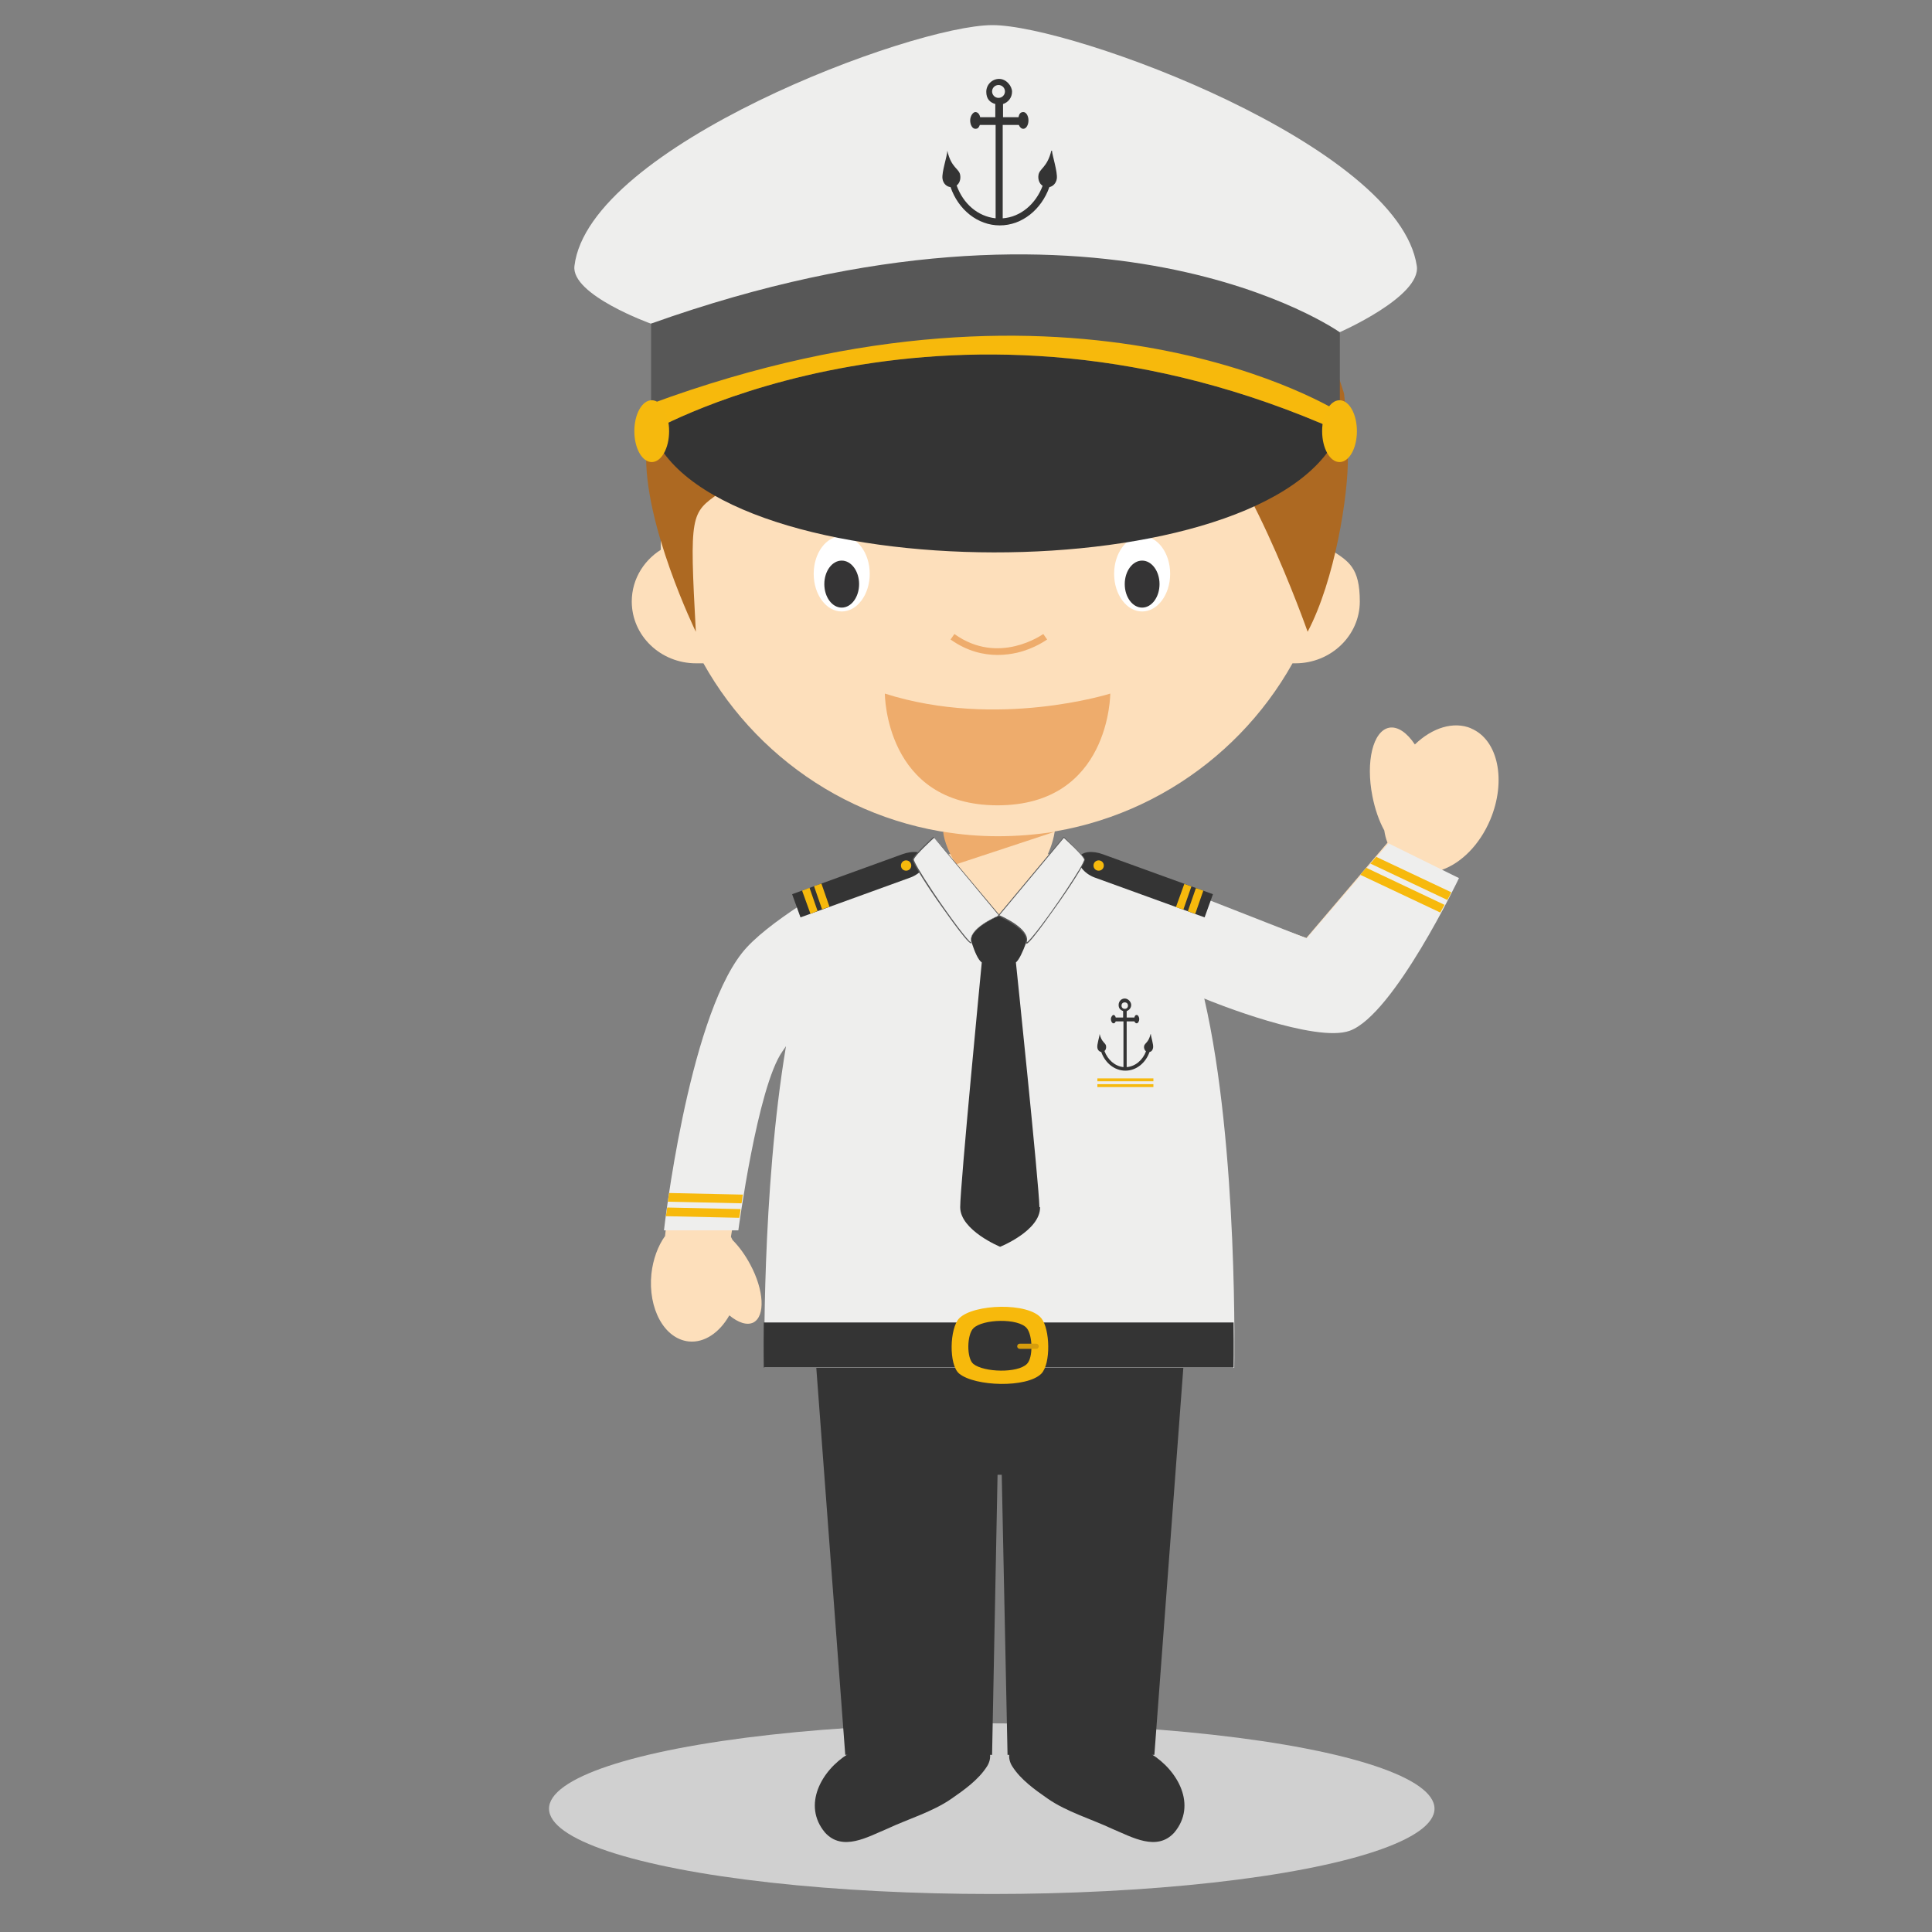 <?xml version="1.0" encoding="UTF-8"?>
<svg id="Layer_4" xmlns="http://www.w3.org/2000/svg" version="1.1" viewBox="0 0 600 600">
  <rect x="0" y="0" width="600" height="600" fill="#808080" stroke="none"/>
  <!-- Generator: Adobe Illustrator 29.1.0, SVG Export Plug-In . SVG Version: 2.1.0 Build 142)  -->
  <defs>
    <style>
      .st0 {
        fill: #eeac6c;
      }

      .st1 {
        fill: #353435;
      }

      .st2 {
        fill: #d0d0d0;
      }

      .st3 {
        fill: #fddfbb;
      }

      .st4 {
        fill: #eeeeed;
      }

      .st5 {
        fill: #575757;
      }

      .st6 {
        fill: #fff;
      }

      .st7 {
        fill: #f7b90c;
      }

      .st8 {
        fill: #d69d0c;
      }

      .st9 {
        fill: #343434;
      }

      .st10 {
        fill: #ad6922;
      }

      .st11 {
        fill: #f6b90d;
      }
    </style>
  </defs>
  <ellipse class="st2" cx="308" cy="561.7" rx="137.5" ry="26.5"/>
  <g>
    <path class="st3" d="M456.9,226.2c-5.5-2.3-12.1-.2-17.5,5-2.4-3.6-5.3-5.7-8-5.2-5,1-7.3,10.5-5.2,21.2.8,4.1,2.1,7.8,3.7,10.7.2,1.3.5,2.6,1,3.8h0s-25.2,29.6-25.2,29.6l-53.5-19.2s9.1,14.4,11.3,19.7c1.6,3.8,4.8,16,4.8,16,0,0,39.1,15.9,50.2,11.9,13.7-5,29.4-49.6,29.4-49.6h0c5.9-2.1,11.6-7.7,14.9-15.5,5.1-12.1,2.5-24.9-6-28.4Z"/>
    <g>
      <path class="st9" d="M263.4,544.7c-8.3,5.1-14.3,15.9-7.2,24.4,5.4,6,13.2,1.4,19.2-1.1,6.6-3.1,14.2-5.3,20.1-9.4,3.9-2.7,8.4-5.9,11-10,.8-1.2,1.2-2.8.9-4h-44.1Z"/>
      <path class="st9" d="M357.5,544.7c8.3,5.1,14.3,15.9,7.2,24.4-5.4,6-13.2,1.4-19.2-1.1-6.6-3.1-14.2-5.3-20.1-9.4-3.9-2.7-8.4-5.9-11-10-.8-1.2-1.2-2.8-.9-4h44.1Z"/>
    </g>
    <polygon class="st9" points="253.5 424.7 262.5 545 308.1 545 309.8 458 311.1 458 312.9 545 358.5 545 367.5 424.7 253.5 424.7"/>
    <path class="st3" d="M229.8,298.1c-16.8,21.5-23.3,86.1-23.3,86.1h0s0,0,0-.3c-2.2,3.1-3.7,7.2-4.2,11.7-1.1,10.8,4,20.2,11.6,21,4.9.5,9.6-2.8,12.6-8.1,2.8,2.3,5.5,3.2,7.5,2.2,3.7-2,3.3-10-1-18-1.6-3-3.5-5.6-5.5-7.6-.2-.3-.3-.7-.5-1,0,0,7.3-46.7,15.1-57.7,3.9-5.5,6.4-8.6,7.3-11.1.7-2,1.5-5.7,1.8-7.2,2.5-11.1,16.2-36.1,16.2-36.1,0,0-29.5,15.5-37.7,25.9Z"/>
    <path class="st4" d="M229,382.1h-22.8s7.3-64.6,24.2-86.1c7.4-9.5,29-21.6,32.9-23.8,9.6-6.2,38.5-7.1,38.5-7.1l8.1.2h.7l8.1-.2s29,1,38.6,7.3l48.5,19,25.4-29.5,21.9,10.8s-20.2,42.4-33.9,47.4c-10.6,3.9-42.5-8.8-45.2-10,10.7,46.4,9.3,114.7,9.3,114.7h-145.9s-.9-54.7,6.7-99.9c-.4.5-.7,1.1-1.1,1.6-7.8,11-13.7,55.6-13.7,55.6Z"/>
    <g>
      <path class="st7" d="M229.6,378.2c.1-.8.3-1.7.4-2.7l-22.8-.5c-.1,1-.3,1.9-.4,2.7l22.8.5Z"/>
      <path class="st7" d="M207.4,373.2l22.9.5c.1-.9.3-1.8.4-2.7l-22.9-.5c-.1.9-.3,1.8-.4,2.7Z"/>
      <path class="st7" d="M422.5,271.7l24.8,11.7c.4-.8.9-1.6,1.3-2.4l-24.3-11.5-1.8,2.1Z"/>
      <path class="st7" d="M425.6,268.2l23.9,11.3c.5-.9.9-1.7,1.2-2.4l-23.3-11-1.8,2.1Z"/>
    </g>
    <g>
      <path class="st9" d="M357.3,321.2c-.6,2.6-1.8,2.7-2,3.7-.1.7.2,1.3.6,1.6-1,2.7-3.3,4.7-6,4.9v-14.2h2.4c.1.3.4.6.7.6.4,0,.8-.6.8-1.3s-.4-1.3-.8-1.3-.6.3-.7.8h-2.4v-2c.8-.3,1.4-1,1.4-1.9s-.9-2-2-2-1.9.9-1.9,2,.6,1.6,1.4,1.9v2h-2.3c-.1-.5-.4-.8-.7-.8s-.8.6-.8,1.3.4,1.3.8,1.3.5-.2.7-.6h2.4v14.2c-2.7-.3-4.9-2.3-5.9-5,.4-.3.6-.9.5-1.6-.2-1-1.4-1.1-2-3.7,0,.8-.9,3.3-.7,4.3.1.7.6,1.2,1.2,1.3,1.2,3.4,4.1,5.8,7.5,5.8s6.3-2.4,7.5-5.8c.6-.1,1-.6,1.1-1.3.2-1-.7-3.5-.7-4.3ZM348.3,312.3c0-.6.4-1,1-1s1,.4,1,1-.4,1-1,1-1-.4-1-1Z"/>
      <rect class="st11" x="340.8" y="334.9" width="17.4" height=".9"/>
      <rect class="st11" x="340.8" y="336.7" width="17.4" height=".9"/>
    </g>
    <g>
      <path class="st9" d="M237.2,424.7h145.9s.1-5.3,0-14h-145.9c-.1,8.7,0,14,0,14Z"/>
      <path class="st7" d="M323.4,426.6c-4.5,4.5-20.6,4-25.5,0-3.3-2.7-3-14.1,0-17.2,4.5-4.5,21.5-5,25.5,0,2.7,3.3,3,14.1,0,17.2Z"/>
      <path class="st9" d="M318.9,423.6c-2.9,2.9-13.3,2.6-16.6,0-2.2-1.8-2-9.2,0-11.1,2.9-2.9,14-3.2,16.6,0,1.8,2.2,2,9.2,0,11.1Z"/>
      <path class="st8" d="M322.6,418.1c0,.4-.3.8-.8.8h-5.1c-.4,0-.8-.3-.8-.8h0c0-.4.3-.8.8-.8h5.1c.4,0,.8.3.8.8h0Z"/>
    </g>
    <path class="st3" d="M310.1,284.3l18.1-18.7c-5.6-.7-9.8-.9-9.8-.9l-8.1.4h-.7l-8.1-.3s-3.8.1-9,.7l17.5,18.8Z"/>
    <g>
      <path class="st3" d="M413.4,170.8c.8-5.1,1.2-10.4,1.2-15.7,0-57.8-46.9-104.7-104.7-104.7s-104.7,46.9-104.7,104.7.4,10.1,1.1,15c-6,3.3-10.1,9.5-10.1,16.7,0,10.6,8.9,19.2,20,19.2s1.5,0,2.2-.1c17.9,32.1,52.2,53.8,91.5,53.8s73.6-21.7,91.5-53.7c.3,0,.6,0,.9,0,11,0,20-8.6,20-19.2s-3.5-12.5-8.9-16Z"/>
      <path class="st0" d="M309.8,250.1c35,0,35-34.7,35-34.7,0,0-35.1,11.1-70,0,0,0,0,34.7,35,34.7Z"/>
      <path class="st0" d="M309.8,203.4c-4.3,0-9.4-1.1-14.6-4.8l1.2-1.7c13.8,9.9,27.4.1,27.6,0l1.2,1.7c-.2.1-3.8,2.8-9.3,4.1-1.8.4-3.8.7-6.1.7Z"/>
      <g>
        <g>
          <ellipse class="st6" cx="261.4" cy="178.2" rx="8.7" ry="11.7"/>
          <ellipse class="st6" cx="354.7" cy="178.2" rx="8.7" ry="11.7"/>
        </g>
        <g>
          <ellipse class="st1" cx="261.4" cy="181.4" rx="5.4" ry="7.3"/>
          <ellipse class="st1" cx="354.7" cy="181.4" rx="5.4" ry="7.3"/>
        </g>
      </g>
      <g>
        <path class="st10" d="M247.5,163.8c8.5-5.3,21.1-8.6,21.1-8.6,1.5-2.8.2-7.5-1.8-7.8-6.3-.9-19.3,16.4-19.3,16.4Z"/>
        <path class="st10" d="M368.7,163.8c-8.5-5.3-21.1-8.6-21.1-8.6-1.5-2.8-.2-7.5,1.8-7.8,6.3-.9,19.3,16.4,19.3,16.4Z"/>
        <path class="st10" d="M418.7,141.4c0-5.5-.5-12.1-1.3-19.2-14.1-46.1-56.9-79.6-107.5-79.6s-82.3,25.4-100.7,62.4c-5.1,14.5-8.2,28.8-8.5,35.3-.9,22.4,15.4,55.9,15.4,55.9-2-36.8-1.6-36.8,7.3-43.1,11-7.9,34.3-22.7,43.3-32.9,1.7-1.9,5.3-9,5.3-9,0,0-.3,5.5,2.7,7.9,18.5,14.6,73.1-1.6,93.9,9.6,17,9.2,37.5,67.5,37.5,67.5,8.4-15.9,12.7-42.4,12.5-54.7Z"/>
      </g>
      <g>
        <path class="st3" d="M301.8,271.7h17.1c4.9,0,8.8-10.5,8.8-15.3h-34.8c0,4.8,4,15.3,8.9,15.3Z"/>
        <path class="st0" d="M297,268.4l30.6-10.1h0c-5.8.9-11.7,1.4-17.7,1.4s-11.4-.5-17-1.4c.3,3,2,7,4,10Z"/>
      </g>
      <g>
        <g>
          <g>
            <path class="st9" d="M374.1,284.9l-34.2-12.4c-3.2-1.2-5.5-4.1-4.8-6.1h0c.7-2,4.2-2.3,7.4-1.1l34.2,12.4-2.6,7.2Z"/>
            <g>
              <polygon class="st11" points="368.9 283 371.2 283.8 373.7 276.6 371.4 275.8 368.9 283"/>
              <polygon class="st11" points="365.2 281.7 367.5 282.5 370 275.3 367.8 274.5 365.2 281.7"/>
            </g>
          </g>
          <path class="st11" d="M342.8,268.8c0,.9-.7,1.6-1.6,1.6s-1.6-.7-1.6-1.6.7-1.6,1.6-1.6,1.6.7,1.6,1.6Z"/>
        </g>
        <g>
          <g>
            <path class="st9" d="M248.6,284.9l34.2-12.4c3.2-1.2,5.5-4.1,4.8-6.1h0c-.7-2-4.2-2.3-7.4-1.1l-34.2,12.4,2.6,7.2Z"/>
            <g>
              <polygon class="st11" points="251.7 283.8 253.9 282.9 251.4 275.7 249.1 276.6 251.7 283.8"/>
              <polygon class="st11" points="255.3 282.4 257.6 281.6 255.1 274.4 252.8 275.2 255.3 282.4"/>
            </g>
          </g>
          <path class="st11" d="M279.8,268.8c0,.9.7,1.6,1.6,1.6s1.6-.7,1.6-1.6-.7-1.6-1.6-1.6-1.6.7-1.6,1.6Z"/>
        </g>
      </g>
      <g>
        <path class="st9" d="M322.8,374.9c-.1-6.9-7.3-76-7.3-76,2.1-1.8,4.5-10.2,4.5-10.2l-5.5-4.6-8.8.3-5.1,4.1s2,8.8,4.3,10.4c0,0-6.7,69.2-6.7,76,0,7.2,12.4,12.3,12.4,12.3,0,0,12.5-5,12.4-12.3Z"/>
        <g>
          <path class="st4" d="M310.4,284.3s-9.7,4-8.7,8.1c1,4.1-18.7-24-18.1-25.6.6-1.5,6.5-6.8,6.5-6.8l20.2,24.3Z"/>
          <path class="st5" d="M301.6,293c-1.3,0-10.2-13-10.6-13.5-1.9-2.7-7.9-11.7-7.6-12.7.6-1.6,6.3-6.7,6.5-6.9h.1c0-.1,20.5,24.4,20.5,24.4h-.2c0,.1-9.6,4.1-8.6,8.1,0,.3,0,.4,0,.5,0,0-.1,0-.2,0ZM290.1,260.2c-.8.7-5.8,5.3-6.3,6.7-.1.4,1.7,3.7,6.1,10.3,5.3,7.9,10.8,15.2,11.7,15.5,0,0,0-.1,0-.2-1-3.9,7.2-7.6,8.6-8.2l-20-24Z"/>
        </g>
        <g>
          <path class="st4" d="M310,284.3s9.7,4,8.7,8.1c-1,4.1,18.7-24,18.1-25.6-.6-1.5-6.5-6.8-6.5-6.8l-20.2,24.3Z"/>
          <path class="st5" d="M318.8,293h0c0,0-.1,0-.2,0,0,0,0-.3,0-.5,1-3.9-8.5-7.9-8.6-8h-.2c0,0,20.5-24.6,20.5-24.6h.1c.2.3,5.9,5.4,6.5,7,.4,1-5.7,10-7.6,12.7-.4.5-9.3,13.5-10.5,13.5ZM310.3,284.2c1.4.6,9.5,4.3,8.6,8.2,0,.1,0,.2,0,.2.9-.3,6.4-7.5,11.7-15.4,4.4-6.6,6.3-9.9,6.1-10.3-.5-1.4-5.5-5.9-6.3-6.7l-20,24Z"/>
        </g>
      </g>
    </g>
    <g>
      <path class="st9" d="M202.4,133.9c19.1,49.9,192.9,50.5,213.6,0,0,0-51.9-33.8-107.8-33.8s-105.8,33.8-105.8,33.8Z"/>
      <path class="st4" d="M202.1,100.5l213.9,2.7s25.4-11.1,24-20.6c-5.5-37.4-106.9-74.8-131.8-74.8s-125.4,37.7-129.8,74.8c-1.1,9,23.7,17.9,23.7,17.9Z"/>
      <path class="st9" d="M326.5,46.8c-1.3,5.3-3.7,5.5-4,7.6-.2,1.3.3,2.7,1.3,3.3-2.1,5.6-6.8,9.7-12.4,10.1v-29h5c.3.7.8,1.2,1.4,1.2.9,0,1.6-1.2,1.6-2.6s-.7-2.6-1.6-2.6-1.3.6-1.5,1.6h-4.8v-4.1c1.6-.5,2.8-2,2.8-3.8s-1.8-4-4-4-4,1.8-4,4,1.1,3.3,2.8,3.8v4.1h-4.7c-.2-1-.8-1.6-1.5-1.6s-1.6,1.2-1.6,2.6.7,2.6,1.6,2.6,1.1-.5,1.4-1.2h4.9v29c-5.6-.6-10.1-4.6-12.1-10.2.9-.7,1.3-1.9,1.1-3.2-.3-2.1-2.8-2.2-4-7.6,0,1.6-1.8,6.7-1.5,8.7.2,1.5,1.3,2.5,2.5,2.6,2.4,7,8.4,11.9,15.3,11.9s12.9-4.9,15.4-11.9c1.1-.2,2.1-1.2,2.3-2.6.3-2-1.4-7.2-1.5-8.7ZM308.1,28.4c0-1.1.9-2,2-2s2,.9,2,2-.9,2-2,2-2-.9-2-2Z"/>
      <path class="st5" d="M202.2,134s93.6-53.8,213.9,0v-30.8s-74-52.6-213.9-2.7v33.5Z"/>
      <g>
        <path class="st7" d="M202.2,134s93.6-53.8,213.9,0v-5.9s-81-51.8-213.9-2.7v8.6Z"/>
        <path class="st11" d="M207.8,133.9c0,5.3-2.4,9.6-5.4,9.6s-5.4-4.3-5.4-9.6,2.4-9.6,5.4-9.6,5.4,4.3,5.4,9.6Z"/>
        <path class="st11" d="M421.4,133.9c0,5.3-2.4,9.6-5.4,9.6s-5.4-4.3-5.4-9.6,2.4-9.6,5.4-9.6,5.4,4.3,5.4,9.6Z"/>
      </g>
    </g>
  </g>
</svg>